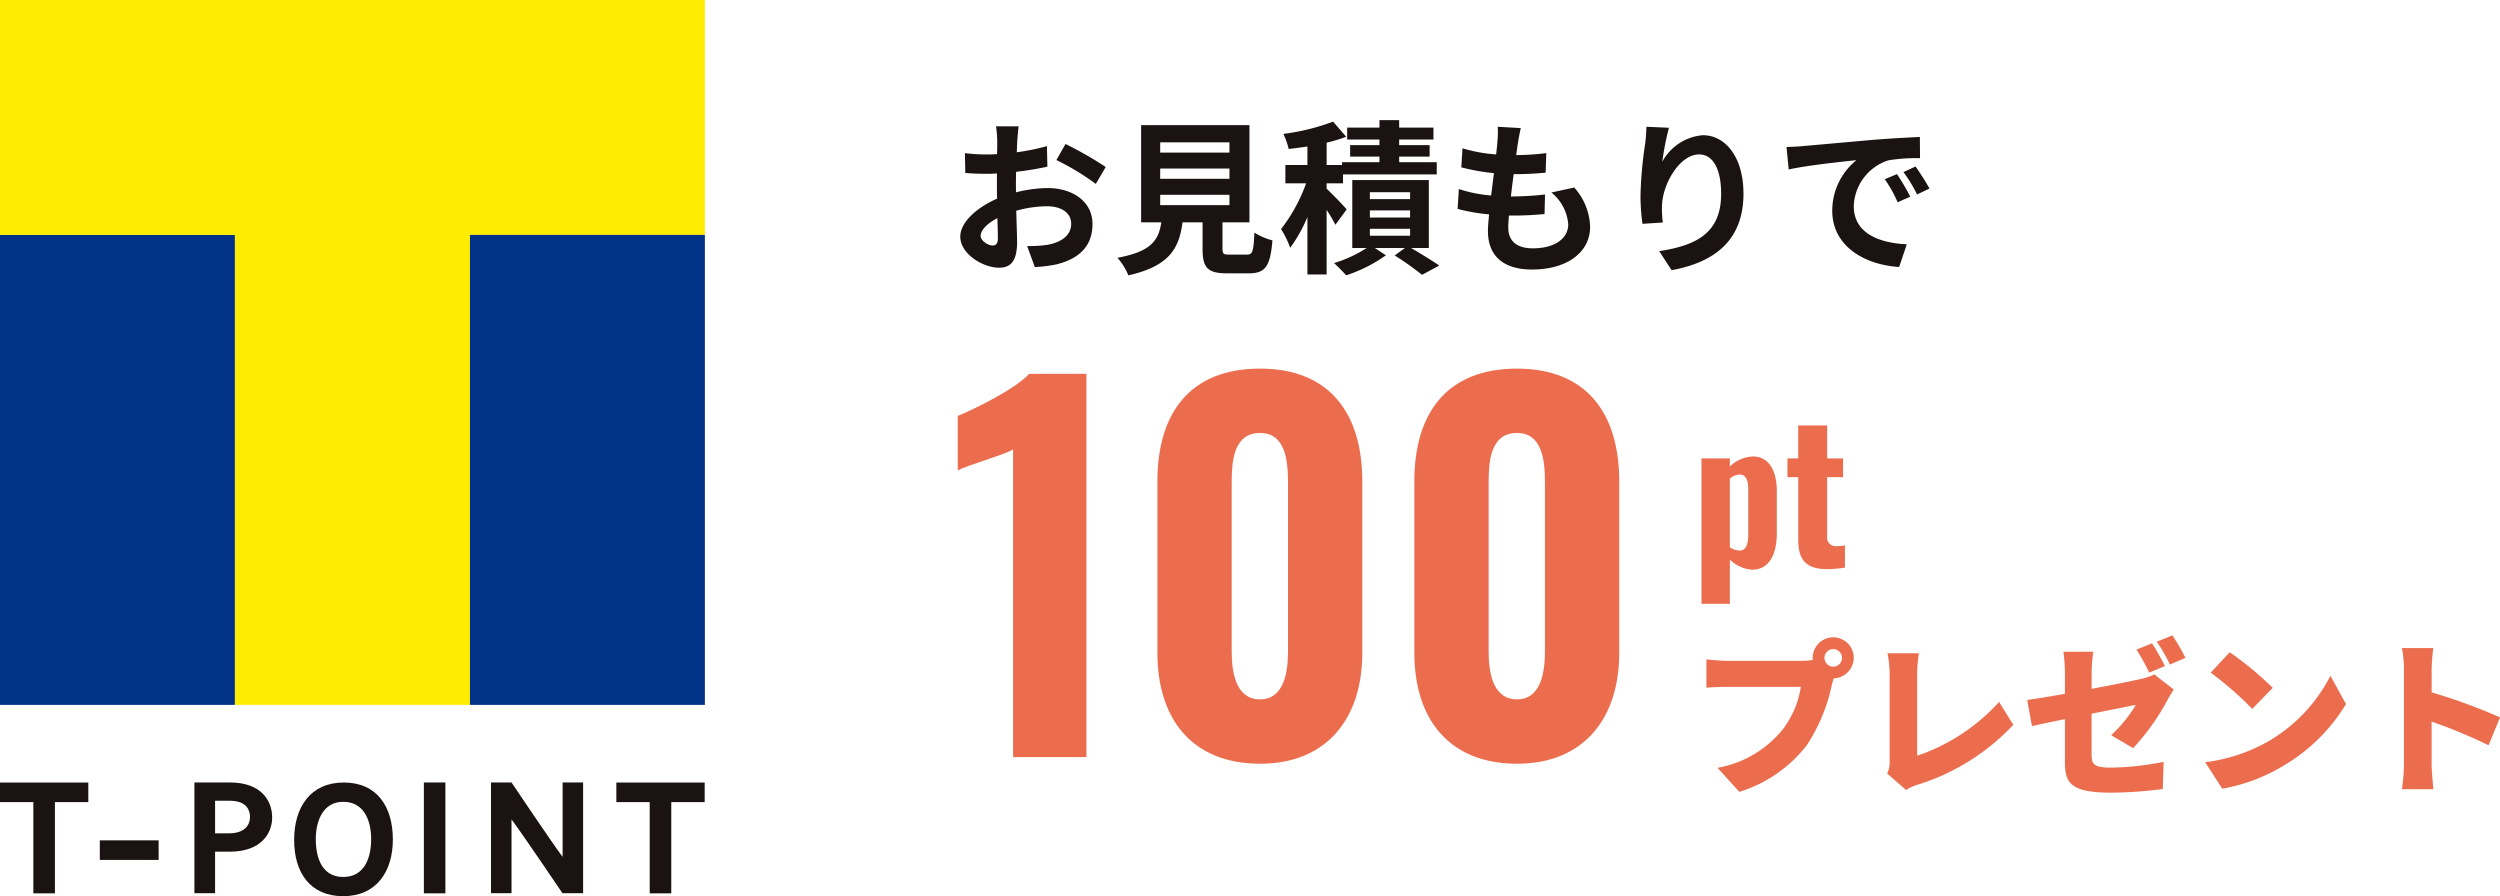 <svg xmlns="http://www.w3.org/2000/svg" width="211.334" height="75.759" viewBox="0 0 211.334 75.759"><g transform="translate(-154 -4100)"><g transform="translate(-7 1)"><path d="M5.64,0h6.2V-32.4H7C5.8-31.08,2.24-29.36.96-28.84v4.6c.96-.48,3.72-1.24,4.68-1.76ZM26.52.56c5.68,0,8.64-3.88,8.64-9.36V-23.32c0-5.68-2.72-9.52-8.64-9.52-6,0-8.68,3.84-8.68,9.52V-8.8C17.84-3.28,20.72.56,26.52.56Zm0-5.44c-2.12,0-2.4-2.44-2.4-4.04V-23.2c0-1.72.12-4.2,2.4-4.2,2.2,0,2.36,2.48,2.36,4.2V-8.92C28.88-7.32,28.6-4.88,26.52-4.88ZM48.24.56c5.68,0,8.64-3.88,8.64-9.36V-23.32c0-5.68-2.72-9.52-8.64-9.52-6,0-8.68,3.84-8.68,9.52V-8.8C39.56-3.28,42.44.56,48.24.56Zm0-5.44c-2.12,0-2.4-2.44-2.4-4.04V-23.2c0-1.72.12-4.2,2.4-4.2,2.2,0,2.36,2.48,2.36,4.2V-8.92C50.6-7.32,50.32-4.88,48.24-4.88Z" transform="translate(241 4163)" fill="#eb6d4e"/><path d="M.832,3.04h2.4V-.7A2.932,2.932,0,0,0,5.12.16C6.544.16,7.2-1.136,7.2-2.9V-6.512c0-1.424-.5-2.88-2-2.9a2.943,2.943,0,0,0-1.968.848v-.688H.832Zm3.216-4.5a1.553,1.553,0,0,1-.816-.272V-7.536a1.386,1.386,0,0,1,.832-.352c.544,0,.72.544.72,1.216V-2.8C4.784-2.048,4.624-1.456,4.048-1.456ZM11.472.112A10.278,10.278,0,0,0,12.96-.016V-1.9a2.96,2.96,0,0,1-.688.064.721.721,0,0,1-.816-.816V-7.664H12.8V-9.248H11.456v-2.784H9.008v2.784H8.1v1.584h.912v5.248C9.008-.816,9.52.112,11.472.112Z" transform="translate(304 4147)" fill="#eb6d4e"/><path d="M11.97-9.646a.747.747,0,0,1-.742-.742.747.747,0,0,1,.742-.742.747.747,0,0,1,.742.742A.747.747,0,0,1,11.97-9.646Zm-8.9-.49c-.462,0-1.386-.07-1.82-.126v2.394c.364-.028,1.134-.07,1.82-.07h6.16a7.865,7.865,0,0,1-1.54,3.612,9.162,9.162,0,0,1-5.5,3.234L4.032.938A11.481,11.481,0,0,0,9.73-3a14.751,14.751,0,0,0,2.114-5.068c.042-.168.1-.378.168-.588a1.755,1.755,0,0,0,1.694-1.736,1.745,1.745,0,0,0-1.736-1.736,1.745,1.745,0,0,0-1.736,1.736.8.8,0,0,0,.014.182,7.3,7.3,0,0,1-1.008.07ZM18.13.784A3.64,3.64,0,0,1,19.1.336a18.654,18.654,0,0,0,8.092-5.068l-1.2-1.932a16.5,16.5,0,0,1-6.93,4.55v-6.9a10.994,10.994,0,0,1,.154-1.764h-2.66a9.241,9.241,0,0,1,.182,1.764v7.364a2.112,2.112,0,0,1-.21,1.036ZM41.748-10.388a19.982,19.982,0,0,0-1.106-1.9l-1.316.532a15.616,15.616,0,0,1,1.106,1.932ZM40.012-9.7c-.252-.49-.742-1.4-1.092-1.918l-1.316.532a18.967,18.967,0,0,1,1.078,1.946Zm-6.2.588a14.109,14.109,0,0,1,.14-1.792H31.43a14.4,14.4,0,0,1,.126,1.792V-7.35c-1.33.238-2.52.434-3.192.518L28.77-4.62c.6-.14,1.624-.35,2.786-.588v3.584c0,1.82.448,2.632,3.962,2.632A36.062,36.062,0,0,0,39.83.7l.07-2.3a24.077,24.077,0,0,1-4.452.49c-1.456,0-1.638-.294-1.638-1.12V-5.67c1.694-.336,3.234-.644,3.738-.742A11.492,11.492,0,0,1,35.462-3.85l1.862,1.092a19.336,19.336,0,0,0,2.912-4.088c.14-.28.378-.644.518-.868L39.116-8.988a4.883,4.883,0,0,1-1.134.378c-.644.154-2.352.5-4.172.84Zm11.676-1.75-1.61,1.722A29.18,29.18,0,0,1,47.39-6.076l1.736-1.778A28.247,28.247,0,0,0,45.486-10.864Zm-2.072,9.3L44.856.672a14.94,14.94,0,0,0,5.012-1.848,15.14,15.14,0,0,0,5.446-5.306L54-8.876a13.528,13.528,0,0,1-5.348,5.6A14.407,14.407,0,0,1,43.414-1.568Zm24.92-3.794a46.286,46.286,0,0,0-5.782-2.114V-9.394a16.645,16.645,0,0,1,.14-1.82H60.046a9.78,9.78,0,0,1,.168,1.82V-1.4A15.717,15.717,0,0,1,60.046.714h2.66c-.07-.63-.154-1.736-.154-2.114V-5a43.661,43.661,0,0,1,4.816,2Z" transform="translate(304 4165)" fill="#eb6d4e"/><g transform="translate(0 5)"><path d="M3.906-1.246c-.364,0-1.008-.392-1.008-.812,0-.49.56-1.064,1.414-1.5.028.728.042,1.358.042,1.708C4.354-1.372,4.158-1.246,3.906-1.246ZM5.88-6.23c0-.406,0-.826.014-1.246A26.776,26.776,0,0,0,8.54-7.91L8.5-9.646a18.986,18.986,0,0,1-2.548.518c.014-.35.028-.686.042-.994.028-.35.084-.952.112-1.2H4.2a11.006,11.006,0,0,1,.1,1.218c0,.238,0,.644-.014,1.134-.28.014-.546.028-.8.028a15.189,15.189,0,0,1-1.918-.112L1.6-7.378c.6.056,1.3.07,1.932.07.224,0,.476-.014.742-.028v1.162c0,.322,0,.644.014.966C2.59-4.466,1.176-3.22,1.176-2,1.176-.532,3.094.63,4.452.63c.9,0,1.526-.448,1.526-2.17,0-.476-.042-1.54-.07-2.646a9.842,9.842,0,0,1,2.6-.378c1.2,0,2.044.546,2.044,1.484,0,1.008-.9,1.582-2.016,1.778a10.6,10.6,0,0,1-1.708.1L7.476.574A11.3,11.3,0,0,0,9.3.35c2.2-.546,3.052-1.778,3.052-3.416,0-1.9-1.68-3.038-3.808-3.038a11.284,11.284,0,0,0-2.66.364ZM9.3-8.47a21.061,21.061,0,0,1,3.332,2.016l.84-1.428a30.627,30.627,0,0,0-3.4-1.946Zm8.778,2.94h5.852v.868H18.074Zm0-2.226h5.852v.868H18.074Zm0-2.212h5.852V-9.1H18.074Zm5.88,9.492c-.532,0-.616-.056-.616-.5V-3.206H25.62v-8.218H16.464v8.218h1.708c-.238,1.526-.84,2.464-3.71,3a5.276,5.276,0,0,1,.924,1.484C18.844.49,19.67-.98,19.964-3.206h1.694v2.24c0,1.568.392,2.072,2.058,2.072h1.848c1.386,0,1.82-.574,2-2.786a5.3,5.3,0,0,1-1.526-.658c-.07,1.624-.154,1.862-.63,1.862ZM33.838-4.3c-.238-.294-1.246-1.33-1.694-1.75V-6.5H33.53v-.756h7.924V-8.288H38.276v-.476h2.576V-9.73H38.276v-.476h2.9v-1.008h-2.9v-.63H36.61v.63H33.88v1.008h2.73v.476H34.132v.966H36.61v.476H33.446v.238h-1.3V-9.94a12.741,12.741,0,0,0,1.652-.5L32.69-11.718a18.42,18.42,0,0,1-4.2,1.036,6.591,6.591,0,0,1,.448,1.274c.5-.056,1.036-.126,1.582-.21V-8.05H28.658V-6.5h1.75a13.894,13.894,0,0,1-2.114,3.864,8.264,8.264,0,0,1,.77,1.582,12.5,12.5,0,0,0,1.456-2.6V1.2h1.624v-5.46A14.242,14.242,0,0,1,32.886-3ZM35.8-2.66h3.4v.588H35.8Zm0-1.554h3.4v.6H35.8Zm0-1.54h3.4v.588H35.8Zm4.984,4.718v-5.74H34.314v5.74h1.218A10.887,10.887,0,0,1,32.774.238c.308.294.77.742,1.022,1.036A12.413,12.413,0,0,0,37.156-.42l-.938-.616h2.548l-.868.63a24.249,24.249,0,0,1,2.31,1.638L41.664.448c-.56-.392-1.526-.98-2.38-1.484Zm10.36-4.69A3.849,3.849,0,0,1,52.57-3.038c0,1.148-1.064,2.03-3,2.03-1.372,0-2.072-.63-2.072-1.764,0-.252.028-.6.056-1.008h.56c.854,0,1.666-.056,2.45-.126l.042-1.652a27.5,27.5,0,0,1-2.786.168h-.1c.07-.616.154-1.274.238-1.89a24.845,24.845,0,0,0,2.7-.126l.056-1.652a20.347,20.347,0,0,1-2.548.168c.07-.448.112-.812.154-1.05.056-.364.126-.728.238-1.232l-1.946-.112a8.732,8.732,0,0,1-.028,1.232c-.028.308-.056.686-.112,1.106a12.851,12.851,0,0,1-2.842-.518l-.1,1.61a17.33,17.33,0,0,0,2.758.49c-.084.63-.154,1.274-.238,1.89a11.8,11.8,0,0,1-2.73-.546l-.1,1.68a15.547,15.547,0,0,0,2.66.462c-.056.574-.1,1.064-.1,1.4,0,2.31,1.54,3.262,3.724,3.262,3.038,0,4.914-1.512,4.914-3.6a5.157,5.157,0,0,0-1.344-3.332Zm8.036-5.558c-.014.392-.042.952-.112,1.456a33.622,33.622,0,0,0-.392,4.438,17.935,17.935,0,0,0,.168,2.31l1.722-.112a8.326,8.326,0,0,1-.07-1.47c.07-1.82,1.5-4.284,3.136-4.284,1.148,0,1.862,1.19,1.862,3.332,0,3.36-2.156,4.368-5.236,4.844L61.306.84c3.668-.672,6.076-2.548,6.076-6.468,0-3.052-1.5-4.942-3.43-4.942a4.286,4.286,0,0,0-3.43,2.24,22.636,22.636,0,0,1,.56-2.87Zm21.182,4-1.036.434A10.8,10.8,0,0,1,80.416-4.9l1.064-.476A18.348,18.348,0,0,0,80.36-7.28Zm1.568-.644-1.022.476a12.316,12.316,0,0,1,1.148,1.89l1.05-.5A20.943,20.943,0,0,0,81.928-7.924ZM71.022-9.576l.182,1.9c1.61-.35,4.522-.658,5.726-.784a5.5,5.5,0,0,0-2.044,4.27c0,3.01,2.744,4.578,5.656,4.76l.644-1.918c-2.352-.112-4.48-.938-4.48-3.22a4.208,4.208,0,0,1,2.926-3.878,14.317,14.317,0,0,1,2.674-.182l-.014-1.792c-.98.042-2.492.126-3.92.238-2.534.224-4.83.434-5.992.532C72.114-9.618,71.582-9.59,71.022-9.576Z" transform="translate(241 4116)" fill="#1a1311"/></g></g><g transform="translate(-161.424 3887.031)"><g transform="translate(315.424 212.969)"><rect width="19.858" height="39.727" transform="translate(0 19.858)" fill="#003288"/><path d="M315.424,212.969v19.858h19.858v39.727h19.869V232.827H375.01V212.969Z" transform="translate(-315.424 -212.969)" fill="#ffed00"/><rect width="19.859" height="39.727" transform="translate(39.727 19.858)" fill="#003288"/></g><g transform="translate(315.424 279.115)"><path d="M676.032,778.026v6.285c-.732-.942-4.318-6.285-4.318-6.285h-1.735v9.362h1.735v-6.24c.728.947,4.308,6.24,4.308,6.24h1.744v-9.362Z" transform="translate(-628.473 -778.026)" fill="#1a1311"/><path d="M462.382,780.986c0-1.429-.931-2.96-3.564-2.96h-3.009v9.362h1.747v-3.513h1.267C461.451,783.867,462.382,782.327,462.382,780.986Zm-4.825-1.415h1.262c1.524,0,1.69.954,1.69,1.352,0,.877-.651,1.4-1.757,1.4h-1.195Z" transform="translate(-439.375 -778.026)" fill="#1a1311"/><rect width="1.82" height="9.371" transform="translate(35.831 0)" fill="#1a1311"/><rect width="4.973" height="1.654" transform="translate(8.437 4.892)" fill="#1a1311"/><path d="M760.512,778.055v1.656h2.819v7.712h1.823v-7.712h2.823v-1.656Z" transform="translate(-708.409 -778.051)" fill="#1a1311"/><path d="M315.424,778.055v1.656h2.819v7.712h1.823v-7.712h2.823v-1.656Z" transform="translate(-315.424 -778.051)" fill="#1a1311"/><path d="M531.983,787.664c-2.788,0-4.148-1.982-4.148-4.76s1.392-4.849,4.2-4.849,4.145,2.041,4.145,4.826C536.175,785.626,534.757,787.664,531.983,787.664Zm0-7.979c-1.719,0-2.319,1.637-2.319,3.154,0,1.58.524,3.2,2.319,3.2s2.362-1.61,2.362-3.2C534.345,781.277,533.748,779.685,531.983,779.685Z" transform="translate(-502.97 -778.052)" fill="#1a1311"/></g></g></g></svg>